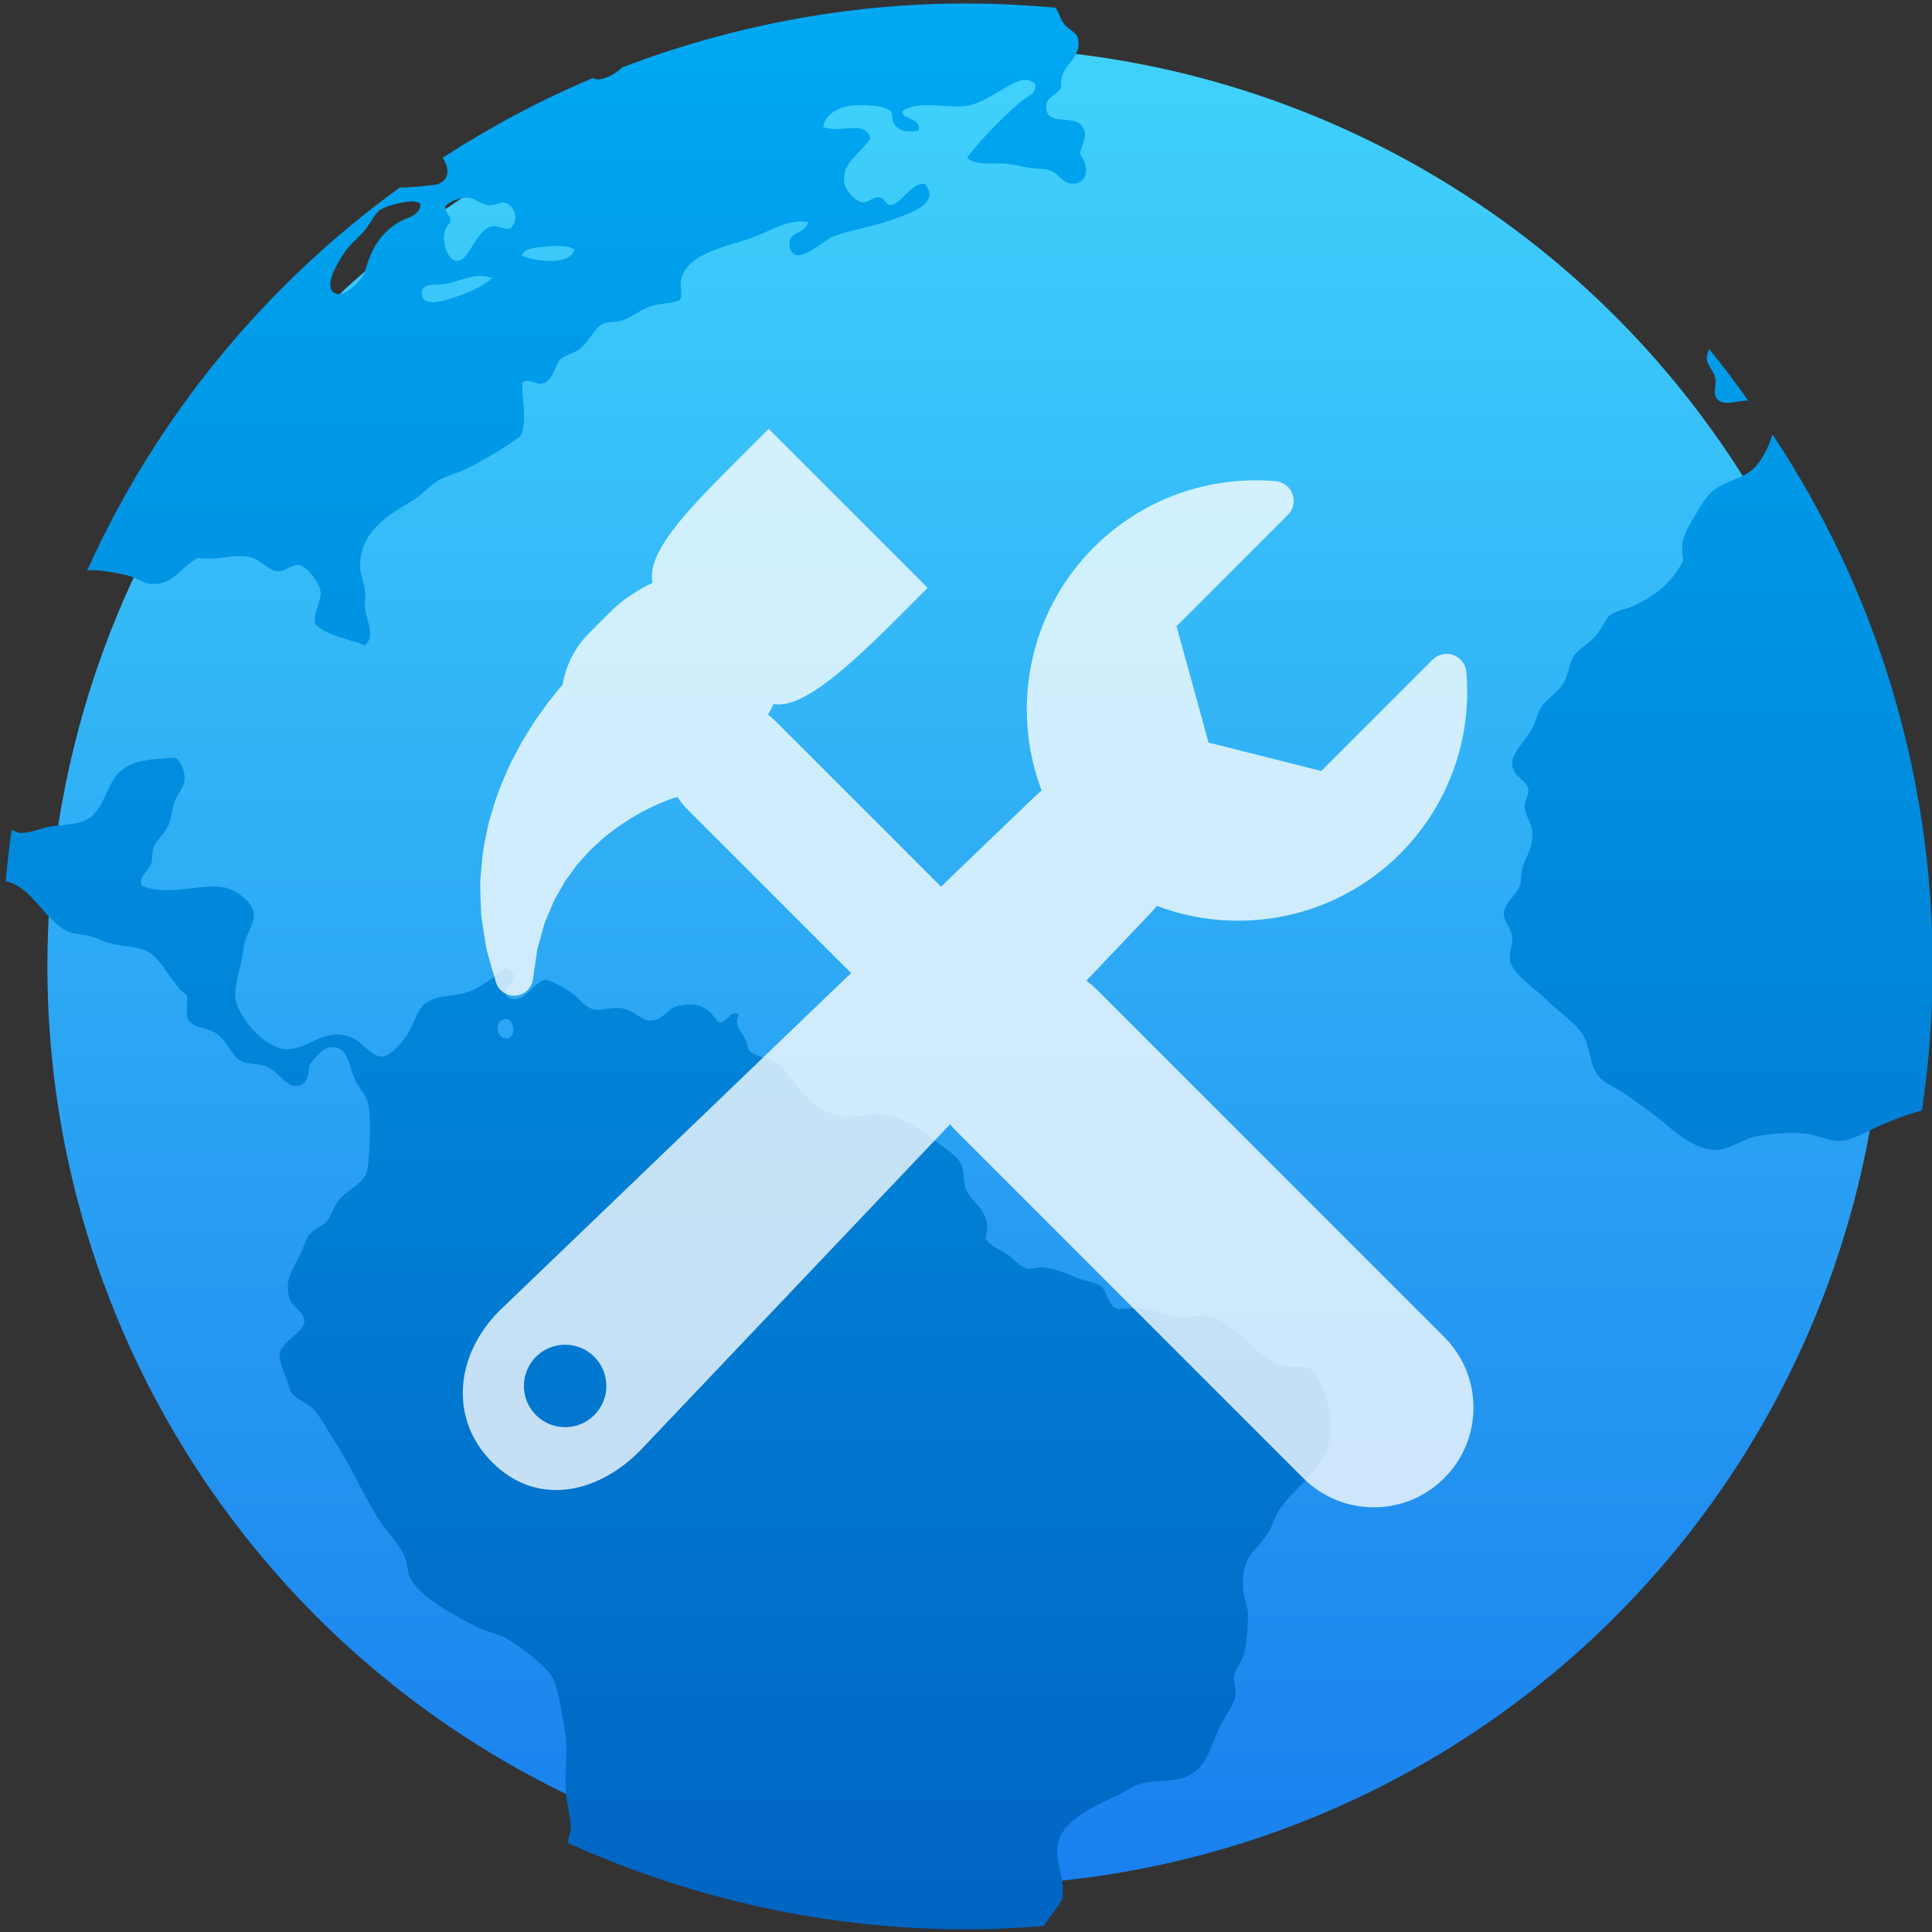 <?xml version="1.0" encoding="UTF-8" standalone="no"?>
<!-- Created with Inkscape (http://www.inkscape.org/) -->

<svg
   xmlns:dc="http://purl.org/dc/elements/1.1/"
   xmlns:cc="http://creativecommons.org/ns#"
   xmlns:rdf="http://www.w3.org/1999/02/22-rdf-syntax-ns#"
   xmlns:svg="http://www.w3.org/2000/svg"
   xmlns="http://www.w3.org/2000/svg"
   xmlns:xlink="http://www.w3.org/1999/xlink"
   xmlns:sodipodi="http://sodipodi.sourceforge.net/DTD/sodipodi-0.dtd"
   xmlns:inkscape="http://www.inkscape.org/namespaces/inkscape"
   width="48"
   height="48"
   id="svg5453"
   version="1.1"
   inkscape:version="0.91 r13725"
   sodipodi:docname="network-manager.svg">
  <rect width="100%" height="100%" fill="#333333" stroke="none"/>
  <defs
     id="defs5455">
    <linearGradient
       id="linearGradient5002"
       inkscape:collect="always">
      <stop
         id="stop5004"
         offset="0"
         style="stop-color:#2e5d89;stop-opacity:1" />
      <stop
         id="stop5006"
         offset="1"
         style="stop-color:#1b92f4;stop-opacity:1" />
    </linearGradient>
    <linearGradient
       gradientTransform="translate(-54,1)"
       inkscape:collect="always"
       xlink:href="#linearGradient5002"
       id="linearGradient4352"
       gradientUnits="userSpaceOnUse"
       x1="400.571"
       y1="512.798"
       x2="415.571"
       y2="527.798" />
    <linearGradient
       inkscape:collect="always"
       id="linearGradient4194">
      <stop
         style="stop-color:#187ced;stop-opacity:1"
         offset="0"
         id="stop4196" />
      <stop
         style="stop-color:#42d6fc;stop-opacity:1"
         offset="1"
         id="stop4198" />
    </linearGradient>
    <linearGradient
       id="linearGradient4232">
      <stop
         style="stop-color:#3889e9;stop-opacity:1"
         offset="0"
         id="stop4234-0" />
      <stop
         style="stop-color:#5ea5fb;stop-opacity:1"
         offset="1"
         id="stop4236" />
    </linearGradient>
    <linearGradient
       gradientUnits="userSpaceOnUse"
       y2="517.798"
       x2="399.571"
       y1="545.798"
       x1="399.571"
       id="linearGradient3426"
       xlink:href="#linearGradient4232"
       inkscape:collect="always" />
    <linearGradient
       gradientTransform="matrix(1.104,0,0,1.1,382.901,514.188)"
       gradientUnits="userSpaceOnUse"
       y2="2.32"
       x2="16.038"
       y1="29.505"
       x1="16.038"
       id="linearGradient4161-1-2"
       xlink:href="#linearGradient4263"
       inkscape:collect="always" />
    <linearGradient
       gradientUnits="userSpaceOnUse"
       y2="516.475"
       x2="400.556"
       y1="546.927"
       x1="400.556"
       id="linearGradient4288-9"
       xlink:href="#linearGradient4194"
       inkscape:collect="always" />
    <linearGradient
       id="linearGradient4263"
       inkscape:collect="always">
      <stop
         id="stop4265"
         offset="0"
         style="stop-color:#0164c2;stop-opacity:1" />
      <stop
         id="stop4267"
         offset="1"
         style="stop-color:#00a9f3;stop-opacity:1" />
    </linearGradient>
    <linearGradient
       inkscape:collect="always"
       id="linearGradient4231">
      <stop
         style="stop-color:#016ed4;stop-opacity:1"
         offset="0"
         id="stop4233" />
      <stop
         style="stop-color:#00b1ff;stop-opacity:1"
         offset="1"
         id="stop4235" />
    </linearGradient>
    <linearGradient
       inkscape:collect="always"
       xlink:href="#linearGradient4231"
       id="linearGradient4237-0"
       x1="-324.944"
       y1="649.741"
       x2="-328.21"
       y2="307.753"
       gradientUnits="userSpaceOnUse" />
    <linearGradient
       inkscape:collect="always"
       xlink:href="#linearGradient4232"
       id="linearGradient4430"
       gradientUnits="userSpaceOnUse"
       x1="399.571"
       y1="545.798"
       x2="399.571"
       y2="517.798" />
    <linearGradient
       inkscape:collect="always"
       xlink:href="#linearGradient4231"
       id="linearGradient4432"
       gradientUnits="userSpaceOnUse"
       x1="-324.944"
       y1="649.741"
       x2="-328.21"
       y2="307.753" />
    <linearGradient
       inkscape:collect="always"
       xlink:href="#linearGradient4231"
       id="linearGradient4434"
       gradientUnits="userSpaceOnUse"
       x1="-324.944"
       y1="649.741"
       x2="-328.21"
       y2="307.753" />
    <linearGradient
       inkscape:collect="always"
       xlink:href="#linearGradient4231"
       id="linearGradient4436"
       gradientUnits="userSpaceOnUse"
       x1="-324.944"
       y1="649.741"
       x2="-328.21"
       y2="307.753" />
    <linearGradient
       inkscape:collect="always"
       xlink:href="#linearGradient4231"
       id="linearGradient4438"
       gradientUnits="userSpaceOnUse"
       x1="-324.944"
       y1="649.741"
       x2="-328.21"
       y2="307.753" />
  </defs>
  <sodipodi:namedview
     id="base"
     pagecolor="#5a5a5a"
     bordercolor="#ffffff"
     borderopacity="1"
     inkscape:pageopacity="0"
     inkscape:pageshadow="2"
     inkscape:zoom="8.251953"
     inkscape:cx="14.210272"
     inkscape:cy="21.606925"
     inkscape:document-units="px"
     inkscape:current-layer="g4907"
     showgrid="false"
     fit-margin-top="0"
     fit-margin-left="0"
     fit-margin-right="0"
     fit-margin-bottom="0"
     inkscape:window-width="1366"
     inkscape:window-height="642"
     inkscape:window-x="0"
     inkscape:window-y="33"
     inkscape:window-maximized="1"
     inkscape:showpageshadow="false"
     borderlayer="true"
     showguides="false"
     showborder="false">
    <inkscape:grid
       type="xygrid"
       id="grid4063" />
    <sodipodi:guide
       position="1.1650391e-05,48"
       orientation="4,0"
       id="guide4146" />
    <sodipodi:guide
       position="1.1650391e-05,44"
       orientation="0,48"
       id="guide4148" />
    <sodipodi:guide
       position="48,44"
       orientation="-4,0"
       id="guide4150" />
    <sodipodi:guide
       position="48,48"
       orientation="0,-48"
       id="guide4152" />
    <sodipodi:guide
       position="1.1650391e-05,4"
       orientation="4,0"
       id="guide4154" />
    <sodipodi:guide
       position="1.1650391e-05,2.6367188e-05"
       orientation="0,48"
       id="guide4156" />
    <sodipodi:guide
       position="48,2.6367188e-05"
       orientation="-4,0"
       id="guide4158" />
    <sodipodi:guide
       position="48,4"
       orientation="0,-48"
       id="guide4160" />
    <sodipodi:guide
       position="48,48"
       orientation="0,-4"
       id="guide4162" />
    <sodipodi:guide
       position="44,48"
       orientation="48,0"
       id="guide4164" />
    <sodipodi:guide
       position="44,2.6367188e-05"
       orientation="0,4"
       id="guide4166" />
    <sodipodi:guide
       position="48,2.6367188e-05"
       orientation="-48,0"
       id="guide4168" />
    <sodipodi:guide
       position="4,48"
       orientation="0,-4"
       id="guide4170" />
    <sodipodi:guide
       position="4.2167969e-05,48"
       orientation="48,0"
       id="guide4172" />
    <sodipodi:guide
       position="4.2167969e-05,2.6367188e-05"
       orientation="0,4"
       id="guide4174" />
    <sodipodi:guide
       position="4,2.6367188e-05"
       orientation="-48,0"
       id="guide4176" />
    <sodipodi:guide
       position="4,48"
       orientation="44,0"
       id="guide4638" />
    <sodipodi:guide
       position="4,4"
       orientation="0,20"
       id="guide4640" />
    <sodipodi:guide
       position="24,4"
       orientation="-44,0"
       id="guide4642" />
    <sodipodi:guide
       position="24,48"
       orientation="0,-20"
       id="guide4644" />
    <sodipodi:guide
       position="4,24"
       orientation="20,0"
       id="guide4666" />
    <sodipodi:guide
       position="4,4"
       orientation="0,40"
       id="guide4668" />
    <sodipodi:guide
       position="44,4"
       orientation="-20,0"
       id="guide4670" />
    <sodipodi:guide
       position="44,24"
       orientation="0,-40"
       id="guide4672" />
  </sodipodi:namedview>
  <g
     inkscape:label="Layer 1"
     inkscape:groupmode="layer"
     id="layer1"
     transform="translate(-384.571,-499.798)">
    <g
       id="layer1-2"
       inkscape:label="Layer 1"
       transform="translate(-53.716,0.235)">
      <path
         inkscape:connector-curvature="0"
         d=""
         cx="408.571"
         cy="519.798"
         r="10"
         style="opacity:1;fill:url(#linearGradient4352);fill-opacity:1;stroke:none;stroke-width:2;stroke-linecap:round;stroke-linejoin:round;stroke-miterlimit:4;stroke-dasharray:none;stroke-opacity:1"
         id="circle4309-6" />
      <g
         transform="translate(65.688,-6.378)"
         id="layer1-0"
         inkscape:label="Layer 1">
        <g
           transform="translate(-0.4,0)"
           id="g4358">
          <g
             id="g4907">
            <g
               inkscape:label="Layer 1"
               id="layer1-3"
               transform="matrix(1.551,0,0,1.552,-224.406,-295.679)"
               style="">
              <circle
                 r="0"
                 cy="531.798"
                 cx="400.571"
                 id="ellipse4233"
                 style="opacity:1;fill:url(#linearGradient4430);fill-opacity:1;stroke:none;stroke-width:4;stroke-miterlimit:4;stroke-dasharray:none;stroke-dashoffset:0;stroke-opacity:1" />
              <g
                 id="g4290"
                 transform="matrix(1.051,0,0,1.051,-20.353,-26.94)">
                <circle
                   r="14"
                   cy="531.798"
                   cx="400.571"
                   id="path3377"
                   style="opacity:1;fill:url(#linearGradient4288-9);fill-opacity:1;stroke:url(#linearGradient4288-9);stroke-width:1.427;stroke-miterlimit:4;stroke-dasharray:none;stroke-dashoffset:0;stroke-opacity:1" />
                <path
                   inkscape:connector-curvature="0"
                   style="fill:url(#linearGradient4161-1-2);fill-opacity:1;fill-rule:nonzero;stroke:none;stroke-width:0.7"
                   d="m 400.589,517.129 c -1.856,0 -3.623,0.353 -5.255,0.973 -0.119,0.109 -0.273,0.192 -0.395,0.182 -0.017,-0.002 -0.033,-0.012 -0.051,-0.019 -0.805,0.336 -1.568,0.747 -2.292,1.213 0.094,0.152 0.122,0.322 -0.071,0.404 -0.033,0.013 -0.442,0.055 -0.585,0.052 -2.058,1.491 -3.71,3.496 -4.765,5.837 0.017,-0.003 0.032,-0.01 0.05,-0.011 0.16,-0.003 0.391,0.043 0.545,0.076 0.142,0.029 0.257,0.124 0.379,0.133 0.349,0.027 0.433,-0.244 0.717,-0.395 0.294,0.041 0.489,-0.05 0.754,-0.02 0.181,0.02 0.312,0.213 0.453,0.223 0.119,0.012 0.223,-0.111 0.338,-0.093 0.112,0.018 0.304,0.259 0.322,0.395 0.024,0.169 -0.125,0.321 -0.076,0.507 0.178,0.18 0.501,0.217 0.754,0.321 0.165,-0.136 0.022,-0.388 0,-0.584 -0.003,-0.087 0.012,-0.164 0,-0.244 -0.015,-0.135 -0.073,-0.259 -0.074,-0.375 -0.003,-0.535 0.433,-0.786 0.793,-0.997 0.156,-0.092 0.279,-0.253 0.414,-0.321 0.191,-0.095 0.333,-0.118 0.491,-0.206 0.286,-0.16 0.531,-0.288 0.754,-0.47 0.103,-0.243 0.01,-0.568 0.019,-0.808 0.103,-0.063 0.192,0.027 0.302,0.019 0.172,-0.035 0.187,-0.278 0.285,-0.375 0.057,-0.056 0.212,-0.095 0.283,-0.15 0.172,-0.134 0.228,-0.337 0.378,-0.395 0.054,-0.022 0.178,-0.015 0.263,-0.038 0.112,-0.03 0.271,-0.161 0.453,-0.223 0.119,-0.041 0.39,-0.05 0.435,-0.094 0.056,-0.057 -7.8e-4,-0.216 0.019,-0.301 0.091,-0.425 0.733,-0.515 1.112,-0.657 0.266,-0.1 0.539,-0.284 0.831,-0.228 -0.057,0.202 -0.329,0.13 -0.283,0.375 0.064,0.34 0.52,-0.097 0.641,-0.148 0.23,-0.097 0.625,-0.156 0.927,-0.265 0.265,-0.097 0.74,-0.244 0.49,-0.546 -0.208,-0.012 -0.309,0.244 -0.49,0.321 -0.125,0.021 -0.101,-0.105 -0.208,-0.115 -0.101,-0.012 -0.159,0.093 -0.263,0.075 -0.104,-0.017 -0.25,-0.18 -0.266,-0.301 -0.041,-0.314 0.266,-0.443 0.397,-0.678 -0.087,-0.284 -0.48,-0.058 -0.719,-0.169 0.023,-0.169 0.198,-0.286 0.397,-0.318 0.162,-0.027 0.527,-0.013 0.624,0.072 0.056,0.048 0.004,0.166 0.095,0.245 0.096,0.087 0.214,0.077 0.339,0.058 0.044,-0.214 -0.28,-0.161 -0.244,-0.302 0.255,-0.166 0.669,-0.03 0.982,-0.076 0.18,-0.027 0.368,-0.153 0.527,-0.242 0.151,-0.086 0.348,-0.235 0.509,-0.095 0.043,0.154 -0.14,0.204 -0.226,0.281 -0.289,0.256 -0.586,0.549 -0.81,0.847 0.138,0.134 0.388,0.066 0.621,0.094 0.091,0.012 0.205,0.038 0.302,0.056 0.113,0.021 0.232,0.014 0.32,0.037 0.159,0.038 0.201,0.208 0.358,0.208 0.258,-4.6e-4 0.261,-0.279 0.115,-0.453 0.046,-0.177 0.119,-0.27 0.056,-0.394 -0.116,-0.232 -0.543,-0.012 -0.565,-0.301 -0.013,-0.188 0.157,-0.179 0.226,-0.319 -0.031,-0.362 0.298,-0.389 0.263,-0.713 -0.015,-0.136 -0.13,-0.138 -0.226,-0.265 -0.049,-0.062 -0.072,-0.182 -0.128,-0.236 -0.44,-0.038 -0.886,-0.063 -1.336,-0.063 z m -7.593,2.959 0.002,0 c 0.088,0.012 0.194,0.107 0.3,0.115 0.1,0.003 0.184,-0.056 0.246,-0.038 0.158,0.041 0.224,0.279 0.075,0.395 -0.123,0.015 -0.171,-0.054 -0.264,-0.037 -0.256,0.043 -0.355,0.544 -0.546,0.527 -0.181,-0.015 -0.278,-0.454 -0.095,-0.584 0.012,-0.114 -0.084,-0.132 -0.077,-0.245 0.054,-0.069 0.209,-0.144 0.359,-0.132 z m -0.849,0.059 c 0.052,0.002 0.092,0.014 0.112,0.037 -0.025,0.2 -0.182,0.187 -0.338,0.281 -0.268,0.161 -0.423,0.407 -0.509,0.752 -0.025,0.1 -0.289,0.366 -0.417,0.339 -0.299,-0.063 0.083,-0.613 0.151,-0.696 0.076,-0.093 0.177,-0.174 0.266,-0.281 0.086,-0.104 0.142,-0.243 0.226,-0.301 0.091,-0.063 0.351,-0.138 0.509,-0.132 z m 2.233,0.676 c 0.096,0.002 0.182,0.018 0.221,0.056 -0.061,0.248 -0.598,0.183 -0.795,0.093 0.012,-0.094 0.16,-0.12 0.283,-0.132 0.087,-0.003 0.195,-0.021 0.29,-0.017 z m -1.221,0.458 c 0.064,-0.002 0.128,0.012 0.195,0.03 -0.174,0.145 -0.361,0.227 -0.66,0.321 -0.143,0.045 -0.391,0.101 -0.415,-0.059 -0.03,-0.196 0.21,-0.15 0.341,-0.168 0.165,-0.023 0.346,-0.118 0.539,-0.125 z m 18.739,1.114 c -0.023,0.054 -0.038,0.106 -0.036,0.158 0.012,0.091 0.111,0.178 0.134,0.301 0.012,0.065 -0.031,0.206 0,0.265 0.091,0.176 0.329,0.05 0.499,0.059 -0.193,-0.265 -0.386,-0.531 -0.596,-0.782 z m 0.964,1.293 c -0.027,0.13 -0.115,0.299 -0.187,0.407 -0.164,0.249 -0.388,0.261 -0.624,0.394 -0.197,0.111 -0.281,0.297 -0.397,0.49 -0.125,0.209 -0.202,0.335 -0.151,0.637 -0.169,0.333 -0.424,0.538 -0.773,0.696 -0.103,0.046 -0.244,0.064 -0.339,0.132 -0.075,0.054 -0.118,0.199 -0.226,0.319 -0.132,0.147 -0.271,0.209 -0.341,0.321 -0.054,0.087 -0.072,0.259 -0.132,0.375 -0.081,0.158 -0.252,0.235 -0.358,0.395 -0.048,0.074 -0.081,0.224 -0.134,0.321 -0.12,0.216 -0.324,0.372 -0.302,0.563 0.022,0.184 0.231,0.216 0.246,0.377 0.003,0.091 -0.06,0.146 -0.056,0.245 0.003,0.144 0.101,0.246 0.112,0.357 0.028,0.279 -0.095,0.391 -0.148,0.582 -0.025,0.091 -0.014,0.194 -0.038,0.265 -0.047,0.14 -0.242,0.266 -0.246,0.431 -0.002,0.117 0.121,0.212 0.131,0.377 0.003,0.114 -0.056,0.235 -0.036,0.339 0.04,0.205 0.407,0.443 0.566,0.602 0.213,0.213 0.493,0.377 0.585,0.602 0.077,0.19 0.076,0.438 0.226,0.582 0.11,0.106 0.293,0.172 0.434,0.282 0.132,0.103 0.275,0.192 0.415,0.301 0.23,0.179 0.577,0.536 0.943,0.509 0.191,-0.013 0.387,-0.169 0.604,-0.208 0.223,-0.04 0.512,-0.06 0.737,-0.037 0.172,0.017 0.35,0.12 0.529,0.112 0.189,-0.012 0.406,-0.151 0.621,-0.245 0.173,-0.075 0.385,-0.158 0.618,-0.219 0.107,-0.715 0.164,-1.448 0.164,-2.194 0,-3.003 -0.901,-5.787 -2.443,-8.107 z m -24.337,4.929 c -0.313,0.017 -0.519,0.031 -0.697,0.112 -0.408,0.185 -0.329,0.735 -0.737,0.865 -0.141,0.045 -0.335,0.047 -0.49,0.075 -0.134,0.025 -0.297,0.097 -0.435,0.094 -0.038,-4.7e-4 -0.093,-0.029 -0.141,-0.044 -0.036,0.258 -0.066,0.519 -0.089,0.781 0.388,0.074 0.588,0.587 0.931,0.756 0.094,0.047 0.217,0.05 0.338,0.076 0.097,0.022 0.172,0.063 0.266,0.095 0.2,0.067 0.444,0.059 0.604,0.13 0.24,0.106 0.417,0.557 0.624,0.678 0.012,0.122 -0.024,0.285 0.019,0.375 0.097,0.132 0.236,0.103 0.397,0.189 0.193,0.104 0.252,0.371 0.434,0.453 0.063,0.028 0.221,0.024 0.32,0.055 0.25,0.075 0.332,0.364 0.546,0.301 0.141,-0.041 0.129,-0.185 0.152,-0.319 0.093,-0.1 0.194,-0.259 0.339,-0.262 0.234,-0.012 0.255,0.241 0.341,0.468 0.048,0.128 0.174,0.24 0.207,0.375 0.059,0.234 0.029,0.933 -0.021,1.073 -0.059,0.171 -0.292,0.244 -0.435,0.434 -0.068,0.089 -0.1,0.22 -0.151,0.282 -0.092,0.112 -0.23,0.141 -0.299,0.245 -0.039,0.058 -0.077,0.183 -0.115,0.262 -0.113,0.239 -0.265,0.409 -0.17,0.696 0.04,0.118 0.225,0.197 0.226,0.337 5.3e-4,0.164 -0.349,0.31 -0.376,0.49 -0.021,0.134 0.108,0.372 0.151,0.546 0.031,0.131 0.28,0.213 0.358,0.301 0.132,0.148 0.238,0.358 0.359,0.544 0.239,0.366 0.427,0.813 0.66,1.167 0.123,0.186 0.296,0.353 0.378,0.546 0.042,0.097 0.036,0.213 0.074,0.301 0.135,0.303 0.73,0.62 1.038,0.771 0.144,0.07 0.303,0.094 0.435,0.168 0.2,0.111 0.596,0.41 0.697,0.584 0.09,0.157 0.146,0.539 0.19,0.789 0.059,0.33 6.7e-4,0.584 0.019,0.941 0.012,0.193 0.073,0.388 0.076,0.582 7.5e-4,0.068 -0.036,0.118 -0.039,0.188 -1.1e-4,0.011 0.004,0.024 0.004,0.035 1.853,0.836 3.907,1.312 6.08,1.312 0.393,0 0.781,-0.021 1.165,-0.051 0.017,-0.029 0.032,-0.059 0.054,-0.086 0.089,-0.116 0.167,-0.217 0.226,-0.319 0.056,-0.343 -0.137,-0.583 -0.056,-0.884 0.09,-0.338 0.558,-0.544 0.887,-0.696 0.113,-0.052 0.228,-0.137 0.32,-0.169 0.227,-0.079 0.511,-0.036 0.719,-0.112 0.354,-0.129 0.39,-0.507 0.565,-0.828 0.083,-0.152 0.191,-0.304 0.207,-0.412 0.014,-0.097 -0.036,-0.189 -0.021,-0.304 0.017,-0.114 0.119,-0.212 0.151,-0.337 0.041,-0.163 0.059,-0.402 0.059,-0.583 0,-0.149 -0.07,-0.28 -0.075,-0.414 -0.025,-0.488 0.177,-0.542 0.358,-0.808 0.091,-0.132 0.125,-0.282 0.188,-0.377 0.304,-0.452 0.831,-0.67 0.793,-1.354 -0.012,-0.226 -0.155,-0.737 -0.322,-0.809 -0.095,-0.041 -0.315,-0.003 -0.453,-0.056 -0.446,-0.166 -0.708,-0.717 -1.17,-0.752 -0.098,-0.012 -0.189,0.04 -0.3,0.038 -0.183,-0.012 -0.459,-0.128 -0.661,-0.15 -0.129,-0.013 -0.301,0.038 -0.378,0 -0.118,-0.057 -0.13,-0.274 -0.226,-0.338 -0.075,-0.053 -0.224,-0.07 -0.339,-0.115 -0.186,-0.07 -0.333,-0.154 -0.547,-0.169 -0.066,-0.003 -0.149,0.031 -0.226,0.021 -0.119,-0.021 -0.212,-0.16 -0.322,-0.226 -0.137,-0.084 -0.264,-0.123 -0.32,-0.242 0.124,-0.405 -0.218,-0.518 -0.302,-0.752 -0.04,-0.11 -0.022,-0.242 -0.056,-0.339 -0.05,-0.14 -0.188,-0.221 -0.341,-0.338 -0.273,-0.209 -0.515,-0.406 -0.905,-0.454 -0.172,-0.022 -0.342,0.052 -0.549,0.038 -0.22,-0.013 -0.495,-0.205 -0.66,-0.392 -0.16,-0.183 -0.237,-0.347 -0.377,-0.434 -0.132,-0.085 -0.307,-0.083 -0.397,-0.168 -0.04,-0.037 -0.033,-0.101 -0.076,-0.189 -0.066,-0.137 -0.178,-0.213 -0.095,-0.377 -0.15,-0.077 -0.154,0.143 -0.319,0.115 -0.147,-0.207 -0.271,-0.306 -0.604,-0.245 -0.152,0.028 -0.238,0.22 -0.415,0.225 -0.146,0.012 -0.26,-0.162 -0.453,-0.189 -0.145,-0.021 -0.31,0.039 -0.414,0.02 -0.161,-0.032 -0.211,-0.166 -0.358,-0.262 -0.108,-0.07 -0.317,-0.191 -0.378,-0.189 -0.19,0.012 -0.325,0.402 -0.586,0.264 -0.127,-0.161 0.207,-0.245 0.056,-0.395 -0.114,-0.114 -0.21,0.052 -0.302,0.115 -0.105,0.072 -0.203,0.143 -0.319,0.186 -0.259,0.097 -0.421,0.046 -0.624,0.15 -0.188,0.097 -0.196,0.259 -0.302,0.451 -0.087,0.158 -0.285,0.387 -0.415,0.397 -0.158,0.012 -0.309,-0.22 -0.453,-0.282 -0.432,-0.187 -0.641,0.166 -1,0.17 -0.333,0.012 -0.809,-0.536 -0.792,-0.848 0.003,-0.19 0.11,-0.479 0.132,-0.715 0.021,-0.187 0.149,-0.3 0.151,-0.471 0.003,-0.228 -0.304,-0.404 -0.453,-0.431 -0.352,-0.065 -0.842,0.141 -1.246,-0.021 -0.077,-0.127 0.09,-0.216 0.134,-0.339 0.025,-0.07 0.01,-0.165 0.036,-0.242 0.044,-0.12 0.171,-0.213 0.227,-0.339 0.042,-0.097 0.053,-0.237 0.095,-0.357 0.05,-0.137 0.14,-0.225 0.151,-0.321 0.013,-0.127 -0.034,-0.273 -0.134,-0.357 z m 5.044,3.981 c 0.128,0.012 0.144,0.275 0.013,0.297 -0.141,0.022 -0.213,-0.221 -0.076,-0.284 0.023,-0.012 0.045,-0.012 0.063,-0.011 l 0,-0.002 z"
                   id="path34-7-3" />
                <g
                   transform="matrix(0.628,0,0,0.628,137.001,200.004)"
                   id="layer1-22"
                   inkscape:label="Layer 1" />
                <g
                   transform="matrix(0.952,0,0,0.952,-17.496,34.423)"
                   id="layer1-30"
                   inkscape:label="Layer 1">
                  <g
                     transform="matrix(0.09,0,0,0.09,438.336,482.077)"
                     id="g4207-2">
                    <g
                       transform="matrix(1.204,0,0,1.204,-35.719,-130.85)"
                       id="g4571-9">
                      <g
                         inkscape:label="Layer 1"
                         id="layer1-5-32"
                         transform="matrix(9.206,0,0,9.206,-4262.747,-3635.204)">
                        <g
                           id="g4207-8-0"
                           transform="matrix(0.09,0,0,0.09,438.336,482.077)">
                          <g
                             id="g4571-5-2"
                             transform="matrix(1.204,0,0,1.204,63.521,-89.411)">
                            <g
                               inkscape:label="Layer 1"
                               id="layer1-9-8"
                               transform="matrix(15.075,0,0,15.075,-6218.922,-8263.619)">
                              <circle
                                 r="0"
                                 cy="531.798"
                                 cx="400.571"
                                 id="ellipse4233-2"
                                 style="opacity:1;fill:url(#linearGradient3426);fill-opacity:1;stroke:none;stroke-width:4;stroke-miterlimit:4;stroke-dasharray:none;stroke-dashoffset:0;stroke-opacity:1" />
                            </g>
                          </g>
                        </g>
                      </g>
                      <g
                         inkscape:label="Layer 1"
                         id="layer1-4-52"
                         transform="matrix(9.206,0,0,9.206,-4388.458,-4368.38)"
                         style="display:inline" />
                      <g
                         transform="translate(-14.074,-2.011)"
                         id="g5299-3">
                        <g
                           transform="matrix(0.959,0,0,0.959,-17.711,32.814)"
                           id="g4724-0">
                          <g
                             id="g6482-7"
                             transform="translate(107.069,39.919)">
                            <g
                               transform="translate(2.9510586e-6,-0.879)"
                               id="g4224-1">
                              <g
                                 id="g5856-5"
                                 transform="matrix(0.948,0,0,0.948,-4.647,6.824)" />
                              <g
                                 transform="matrix(1.051,0,0,1.051,16.46,-22.65)"
                                 id="g4222-5">
                                <g
                                   style="fill:url(#linearGradient4237-0);fill-opacity:1;stroke:none;stroke-width:15.27;stroke-miterlimit:4;stroke-dasharray:none"
                                   transform="matrix(1.263,0,0,1.263,90.227,-154.961)"
                                   id="g4235-8">
                                <g
                                   transform="matrix(8.797,0,0,8.797,-3865.87,-4050.798)"
                                   id="layer1-14-6"
                                   inkscape:label="Layer 1"
                                   style="fill:url(#linearGradient4438);fill-opacity:1;stroke:none;stroke-width:1.736;stroke-miterlimit:4;stroke-dasharray:none">
                                <g
                                   inkscape:label="Layer 1"
                                   id="layer1-1-6"
                                   transform="matrix(1.678,0,0,1.678,-263.919,-368.65)"
                                   style="fill:url(#linearGradient4434);fill-opacity:1;stroke:none;stroke-width:1.034;stroke-miterlimit:4;stroke-dasharray:none">
                                <path
                                   d=""
                                   inkscape:connector-curvature="0"
                                   style="opacity:1;fill:url(#linearGradient4432);fill-opacity:1;stroke:none;stroke-width:1.034;stroke-linecap:round;stroke-linejoin:round;stroke-miterlimit:4;stroke-dasharray:none;stroke-opacity:1"
                                   id="path4693-0"
                                   r="13.408"
                                   cy="526.612"
                                   cx="396.619" />
                                </g>
                                <g
                                   style="fill:url(#linearGradient4436);fill-opacity:1;stroke:none;stroke-width:1.591;stroke-miterlimit:4;stroke-dasharray:none"
                                   inkscape:label="Layer 1"
                                   id="layer1-8-9"
                                   transform="matrix(1.091,0,0,1.091,-87.783,-57.812)" />
                                </g>
                                </g>
                                <g
                                   transform="matrix(0.824,0,0,0.824,-685.089,86.357)"
                                   id="g4207-88-3" />
                              </g>
                            </g>
                          </g>
                        </g>
                      </g>
                    </g>
                  </g>
                </g>
              </g>
            </g>
            <g
               id="g4368"
               transform="matrix(0.049,0,0,0.049,384.932,517.933)"
               style="fill:#ffffff;fill-opacity:0.852">
              <g
                 id="g4328"
                 style="opacity:0.9;fill:#ffffff;fill-opacity:0.852"
                 transform="matrix(1.135,0,0,1.135,-26.05,-27.272)">
                <path
                   id="path4330"
                   d="M 453.584,405.715 298.332,250.457 c -1.454,-1.46 -3.009,-2.755 -4.61,-3.967 l 27.497,-28.954 c 1.406,-1.416 2.736,-2.905 3.96,-4.436 36.505,13.77 79.34,6.029 108.682,-23.309 21.402,-21.409 32.195,-51.013 29.583,-81.226 -0.283,-3.419 -2.548,-6.375 -5.769,-7.542 -3.228,-1.179 -6.845,-0.375 -9.274,2.045 L 398.644,152.822 348.267,140.123 333.98,88.156 383.725,38.408 c 2.441,-2.433 3.239,-6.053 2.063,-9.277 -1.171,-3.233 -4.126,-5.479 -7.555,-5.78 -30.21,-2.604 -59.816,8.183 -81.226,29.592 -29.317,29.317 -37.078,72.129 -23.323,108.619 -1.496,1.265 -2.985,2.61 -4.445,4.049 l -40.471,38.869 -74.319,-74.312 c -0.928,-0.931 -1.918,-1.75 -2.938,-2.519 0.872,-1.53 1.72,-3.105 2.512,-4.74 15.696,3.021 44.39,-27.544 68.76,-51.905 L 151.787,0 C 120.04,31.752 96.858,53.061 99.867,68.757 92.609,72.303 86.139,76.639 81.541,81.243 L 71.54,91.241 c -6.493,6.502 -10.409,14.588 -11.807,23.014 -0.97,1.108 -1.957,2.275 -2.938,3.523 l -3.727,4.684 c -0.104,0.115 -0.425,0.576 -0.514,0.694 l -3.378,4.729 c -2.113,2.819 -3.96,5.881 -5.746,8.836 -0.659,1.097 -1.33,2.196 -2.015,3.292 -0.109,0.189 -0.216,0.375 -0.313,0.562 l -1.501,2.828 c -1.814,3.402 -3.697,6.924 -5.308,10.799 l -0.26,0.617 c -1.9,4.513 -3.869,9.186 -5.243,14.139 l -0.665,2.143 c -0.544,1.762 -1.097,3.52 -1.605,5.621 l -1.38,6.833 c -1.029,4.273 -1.375,8.488 -1.676,12.221 l -0.201,2.453 c -0.508,3.871 -0.36,7.521 -0.222,10.742 0.047,1.079 0.089,2.137 0.121,3.564 0.036,0.594 0.042,1.173 0.06,1.744 0.035,1.439 0.074,3.074 0.352,4.793 l 0.866,5.545 c 0.186,1.072 0.343,2.113 0.491,3.111 0.331,2.252 0.671,4.581 1.342,6.792 l 3.632,12.602 c 1.12,3.83 4.758,6.366 8.739,6.088 2.107,-0.147 4.001,-1.058 5.411,-2.471 1.259,-1.259 2.131,-2.914 2.397,-4.781 l 1.883,-12.812 c 0.139,-1.017 0.576,-2.506 1.028,-4.082 0.322,-1.093 0.635,-2.208 0.877,-3.159 l 1.339,-4.782 c 0.163,-0.647 0.479,-1.277 0.757,-1.924 0.266,-0.6 0.532,-1.218 0.769,-1.827 0.449,-1.017 0.872,-2.033 1.288,-3.076 0.825,-2.045 1.605,-3.969 2.796,-5.858 0.518,-0.872 0.999,-1.738 1.49,-2.622 1.241,-2.222 2.42,-4.32 3.821,-6.059 0.088,-0.103 0.168,-0.218 0.26,-0.34 l 3.159,-4.356 c 0.647,-0.819 1.374,-1.593 2.081,-2.373 0.502,-0.55 1.005,-1.103 1.64,-1.83 1.865,-2.243 4.055,-4.199 6.168,-6.124 l 1.132,-1.017 c 1.566,-1.454 3.378,-2.822 5.284,-4.268 0.78,-0.583 1.543,-1.162 2.293,-1.732 0.963,-0.624 1.895,-1.247 2.813,-1.865 1.72,-1.162 3.209,-2.167 4.93,-3.062 l 3.745,-2.131 3.789,-1.858 c 1.321,-0.683 2.622,-1.209 3.821,-1.693 0.712,-0.296 1.416,-0.583 2.069,-0.866 0.665,-0.23 1.306,-0.479 1.912,-0.703 0.812,-0.296 1.513,-0.58 2.465,-0.828 l 1.022,-0.23 c 1.114,1.803 2.42,3.517 3.987,5.083 l 73.515,73.518 -156.938,150.74 c -0.062,0.059 -0.121,0.124 -0.178,0.178 -19.529,19.529 -22.709,48.131 -3.177,67.666 19.532,19.529 46.316,14.522 65.84,-5 0.086,-0.083 0.16,-0.16 0.236,-0.249 L 232.816,310.635 c 0.812,0.957 1.616,1.92 2.518,2.824 l 155.24,155.253 c 17.396,17.401 45.613,17.401 63.009,0 17.391,-17.39 17.391,-45.608 10e-4,-62.997 z M 73.871,440.564 c -7.191,7.199 -18.855,7.199 -26.052,0 -7.19,-7.193 -7.19,-18.85 0,-26.043 7.19,-7.188 18.855,-7.193 26.052,0 7.184,7.194 7.184,18.85 0,26.043 z"
                   inkscape:connector-curvature="0"
                   style="fill:#ffffff;fill-opacity:0.852" />
              </g>
              <g
                 id="g4332"
                 style="fill:#ffffff;fill-opacity:0.852" />
              <g
                 id="g4334"
                 style="fill:#ffffff;fill-opacity:0.852" />
              <g
                 id="g4336"
                 style="fill:#ffffff;fill-opacity:0.852" />
              <g
                 id="g4338"
                 style="fill:#ffffff;fill-opacity:0.852" />
              <g
                 id="g4340"
                 style="fill:#ffffff;fill-opacity:0.852" />
              <g
                 id="g4342"
                 style="fill:#ffffff;fill-opacity:0.852" />
              <g
                 id="g4344"
                 style="fill:#ffffff;fill-opacity:0.852" />
              <g
                 id="g4346"
                 style="fill:#ffffff;fill-opacity:0.852" />
              <g
                 id="g4348"
                 style="fill:#ffffff;fill-opacity:0.852" />
              <g
                 id="g4350"
                 style="fill:#ffffff;fill-opacity:0.852" />
              <g
                 id="g4352"
                 style="fill:#ffffff;fill-opacity:0.852" />
              <g
                 id="g4354"
                 style="fill:#ffffff;fill-opacity:0.852" />
              <g
                 id="g4356"
                 style="fill:#ffffff;fill-opacity:0.852" />
              <g
                 id="g4358-6"
                 style="fill:#ffffff;fill-opacity:0.852" />
              <g
                 id="g4360"
                 style="fill:#ffffff;fill-opacity:0.852" />
            </g>
          </g>
        </g>
      </g>
    </g>
  </g>
</svg>
